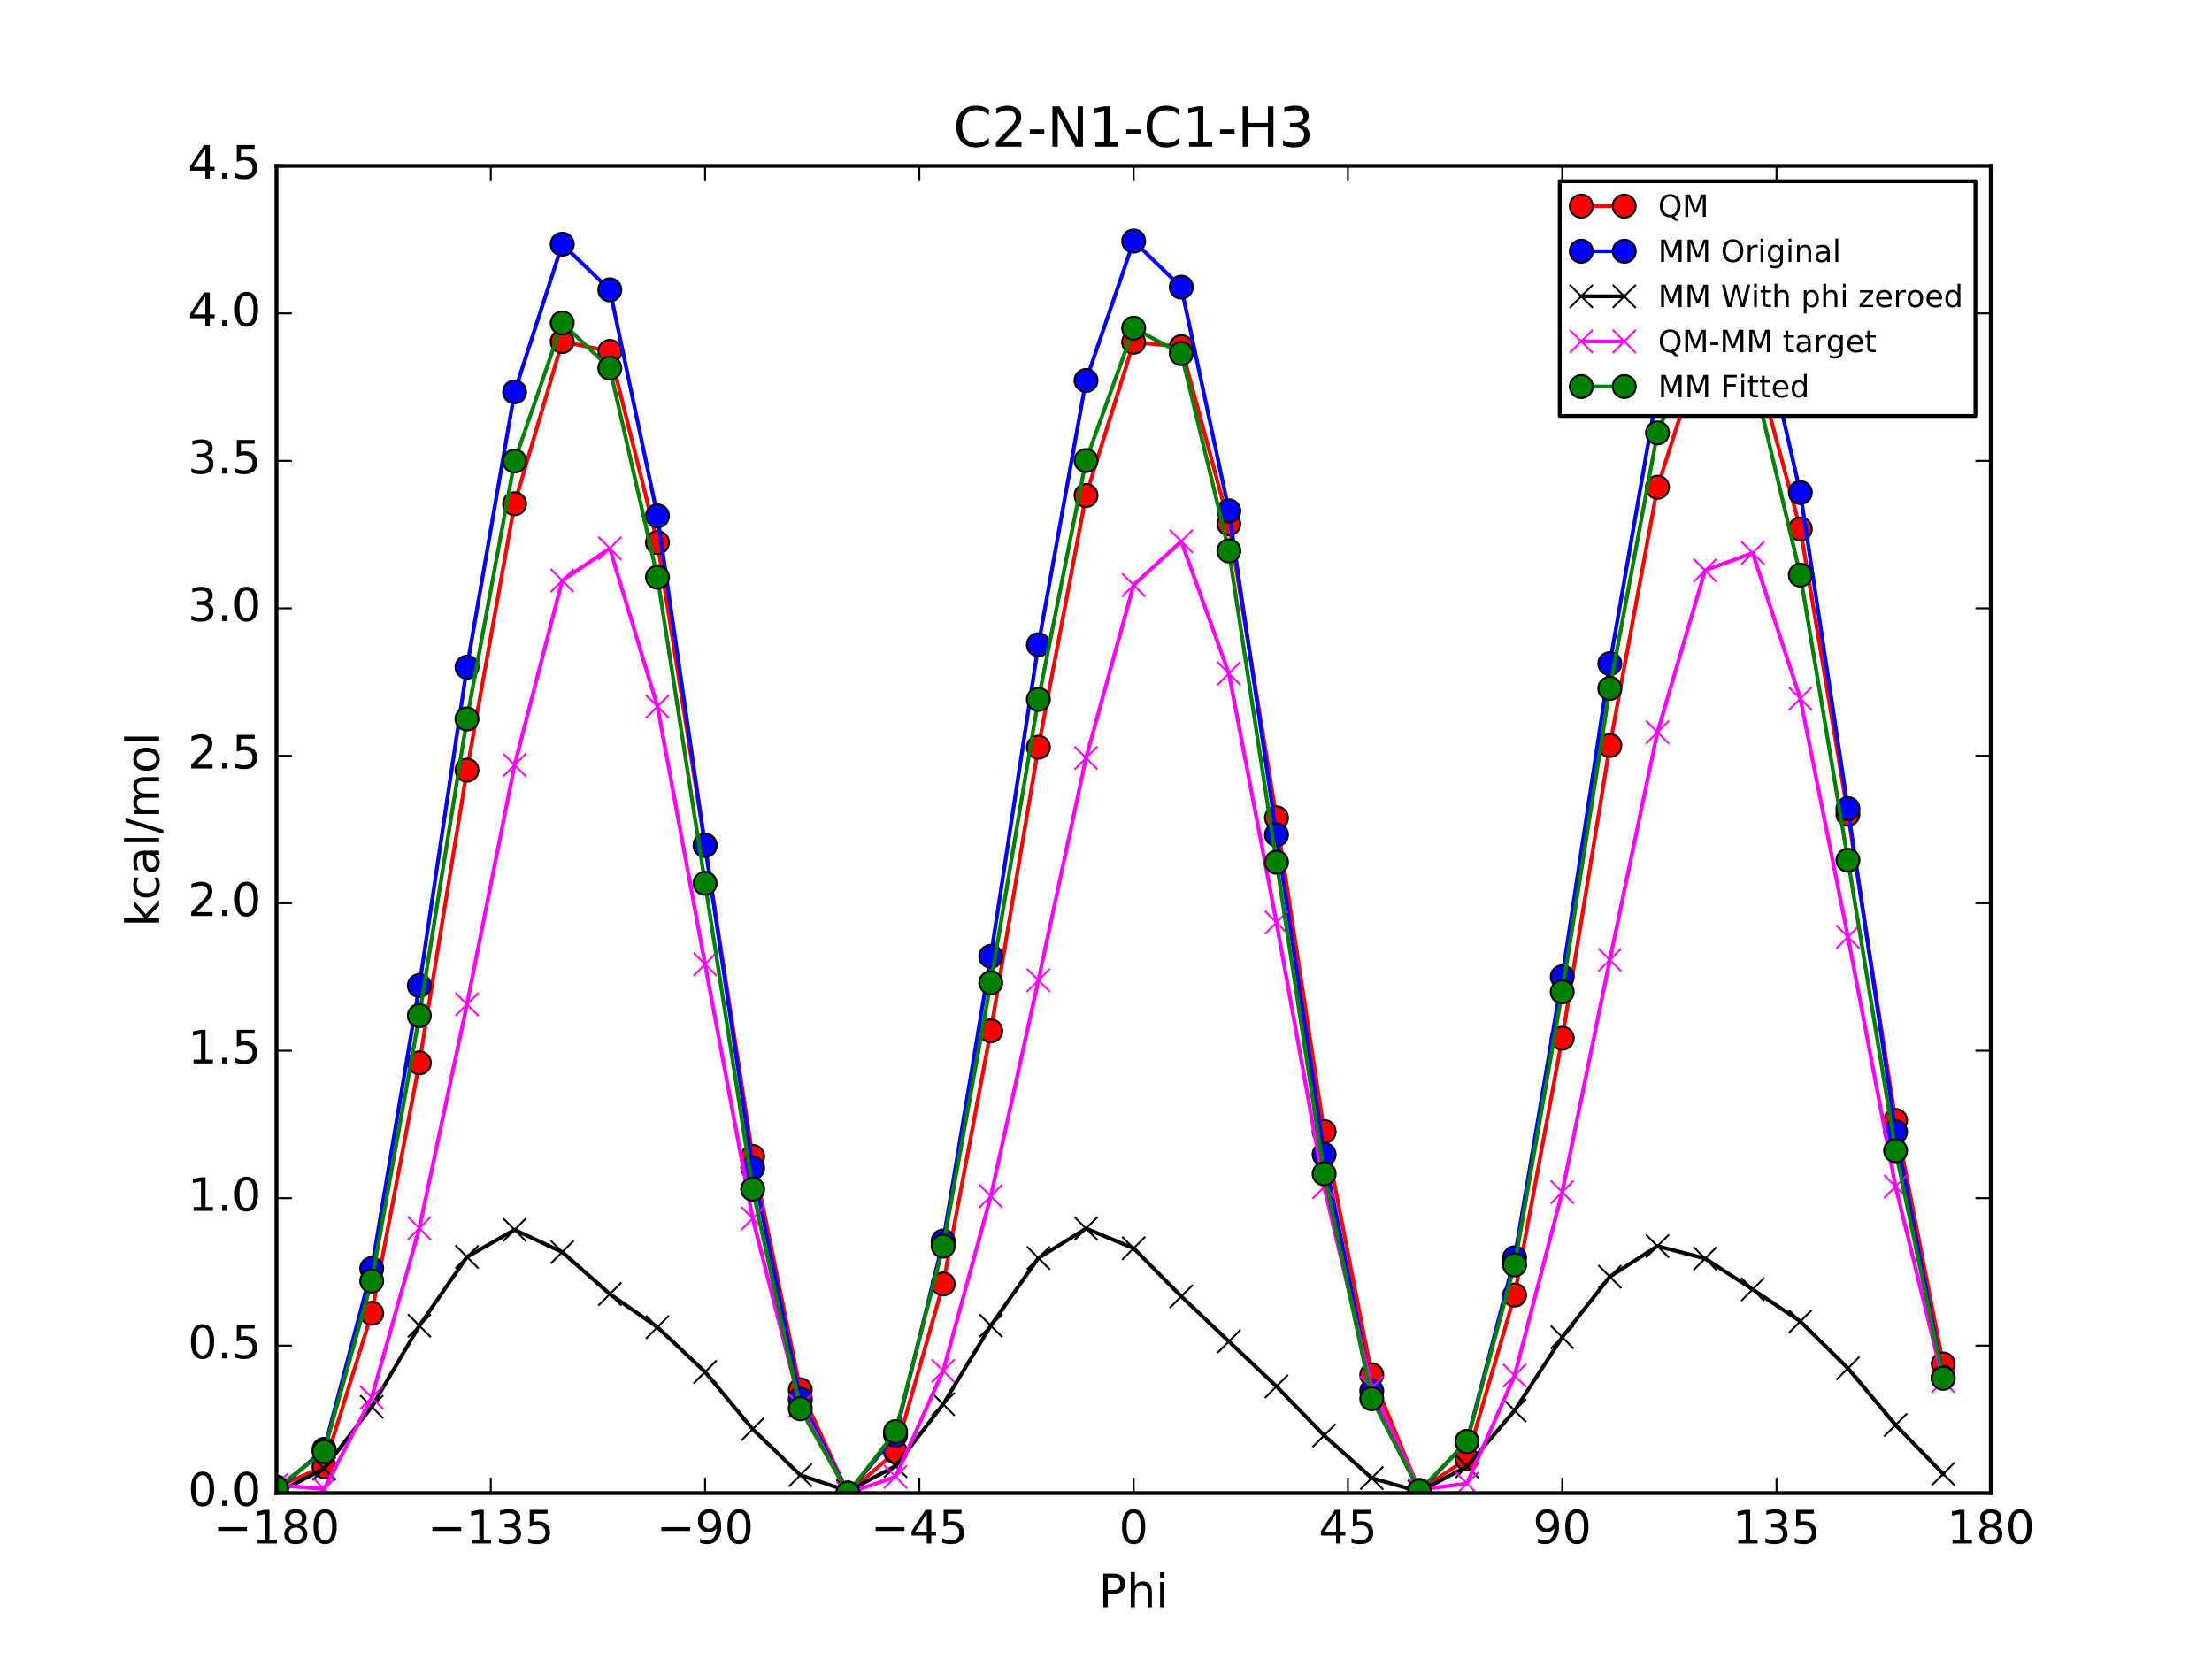 <?xml version="1.0" encoding="utf-8" standalone="no"?>
<!DOCTYPE svg PUBLIC "-//W3C//DTD SVG 1.1//EN"
  "http://www.w3.org/Graphics/SVG/1.1/DTD/svg11.dtd">
<!-- Created with matplotlib (http://matplotlib.org/) -->
<svg height="432pt" version="1.1" viewBox="0 0 576 432" width="576pt" xmlns="http://www.w3.org/2000/svg" xmlns:xlink="http://www.w3.org/1999/xlink">
 <defs>
  <style type="text/css">
*{stroke-linecap:butt;stroke-linejoin:round;stroke-miterlimit:100000;}
  </style>
 </defs>
 <g id="figure_1">
  <g id="patch_1">
   <path d="M 0 432 
L 576 432 
L 576 0 
L 0 0 
z
" style="fill:#ffffff;"/>
  </g>
  <g id="axes_1">
   <g id="patch_2">
    <path d="M 72 388.8 
L 518.4 388.8 
L 518.4 43.2 
L 72 43.2 
z
" style="fill:#ffffff;"/>
   </g>
   <g id="line2d_1">
    <path clip-path="url(#p39476ac855)" d="M 71.999 387.204 
L 84.4 381.912 
L 96.8 341.969 
L 109.2 276.767 
L 121.6 200.558 
L 134 131.176 
L 146.4 88.931 
L 158.8 91.503 
L 171.2 141.291 
L 183.6 220.073 
L 196 301.143 
L 208.4 361.902 
L 220.8 388.8 
L 233.2 378.063 
L 245.6 334.345 
L 258 268.42 
L 270.4 194.581 
L 282.8 129.025 
L 295.2 89.112 
L 307.6 90.271 
L 320 136.412 
L 332.4 212.965 
L 344.8 294.64 
L 357.2 358.001 
L 369.6 388.081 
L 382 379.896 
L 394.4 337.235 
L 406.8 270.345 
L 419.2 194.125 
L 431.6 126.881 
L 444 87.973 
L 456.4 91.487 
L 468.8 137.746 
L 481.2 212.015 
L 493.6 291.763 
L 506 355.173 
" style="fill:none;stroke:#ff0000;stroke-linecap:square;"/>
    <defs>
     <path d="M 0 3 
C 0.796 3 1.559 2.684 2.121 2.121 
C 2.684 1.559 3 0.796 3 0 
C 3 -0.796 2.684 -1.559 2.121 -2.121 
C 1.559 -2.684 0.796 -3 0 -3 
C -0.796 -3 -1.559 -2.684 -2.121 -2.121 
C -2.684 -1.559 -3 -0.796 -3 0 
C -3 0.796 -2.684 1.559 -2.121 2.121 
C -1.559 2.684 -0.796 3 0 3 
z
" id="mea2e2b3621" style="stroke:#000000;stroke-width:0.5;"/>
    </defs>
    <g clip-path="url(#p39476ac855)">
     <use style="fill:#ff0000;stroke:#000000;stroke-width:0.5;" x="71.999" xlink:href="#mea2e2b3621" y="387.204"/>
     <use style="fill:#ff0000;stroke:#000000;stroke-width:0.5;" x="84.4" xlink:href="#mea2e2b3621" y="381.912"/>
     <use style="fill:#ff0000;stroke:#000000;stroke-width:0.5;" x="96.8" xlink:href="#mea2e2b3621" y="341.969"/>
     <use style="fill:#ff0000;stroke:#000000;stroke-width:0.5;" x="109.2" xlink:href="#mea2e2b3621" y="276.767"/>
     <use style="fill:#ff0000;stroke:#000000;stroke-width:0.5;" x="121.6" xlink:href="#mea2e2b3621" y="200.558"/>
     <use style="fill:#ff0000;stroke:#000000;stroke-width:0.5;" x="134" xlink:href="#mea2e2b3621" y="131.176"/>
     <use style="fill:#ff0000;stroke:#000000;stroke-width:0.5;" x="146.4" xlink:href="#mea2e2b3621" y="88.931"/>
     <use style="fill:#ff0000;stroke:#000000;stroke-width:0.5;" x="158.8" xlink:href="#mea2e2b3621" y="91.503"/>
     <use style="fill:#ff0000;stroke:#000000;stroke-width:0.5;" x="171.2" xlink:href="#mea2e2b3621" y="141.291"/>
     <use style="fill:#ff0000;stroke:#000000;stroke-width:0.5;" x="183.6" xlink:href="#mea2e2b3621" y="220.073"/>
     <use style="fill:#ff0000;stroke:#000000;stroke-width:0.5;" x="196" xlink:href="#mea2e2b3621" y="301.143"/>
     <use style="fill:#ff0000;stroke:#000000;stroke-width:0.5;" x="208.4" xlink:href="#mea2e2b3621" y="361.902"/>
     <use style="fill:#ff0000;stroke:#000000;stroke-width:0.5;" x="220.8" xlink:href="#mea2e2b3621" y="388.8"/>
     <use style="fill:#ff0000;stroke:#000000;stroke-width:0.5;" x="233.2" xlink:href="#mea2e2b3621" y="378.063"/>
     <use style="fill:#ff0000;stroke:#000000;stroke-width:0.5;" x="245.6" xlink:href="#mea2e2b3621" y="334.345"/>
     <use style="fill:#ff0000;stroke:#000000;stroke-width:0.5;" x="258" xlink:href="#mea2e2b3621" y="268.42"/>
     <use style="fill:#ff0000;stroke:#000000;stroke-width:0.5;" x="270.4" xlink:href="#mea2e2b3621" y="194.581"/>
     <use style="fill:#ff0000;stroke:#000000;stroke-width:0.5;" x="282.8" xlink:href="#mea2e2b3621" y="129.025"/>
     <use style="fill:#ff0000;stroke:#000000;stroke-width:0.5;" x="295.2" xlink:href="#mea2e2b3621" y="89.112"/>
     <use style="fill:#ff0000;stroke:#000000;stroke-width:0.5;" x="307.6" xlink:href="#mea2e2b3621" y="90.271"/>
     <use style="fill:#ff0000;stroke:#000000;stroke-width:0.5;" x="320" xlink:href="#mea2e2b3621" y="136.412"/>
     <use style="fill:#ff0000;stroke:#000000;stroke-width:0.5;" x="332.4" xlink:href="#mea2e2b3621" y="212.965"/>
     <use style="fill:#ff0000;stroke:#000000;stroke-width:0.5;" x="344.8" xlink:href="#mea2e2b3621" y="294.64"/>
     <use style="fill:#ff0000;stroke:#000000;stroke-width:0.5;" x="357.2" xlink:href="#mea2e2b3621" y="358.001"/>
     <use style="fill:#ff0000;stroke:#000000;stroke-width:0.5;" x="369.6" xlink:href="#mea2e2b3621" y="388.081"/>
     <use style="fill:#ff0000;stroke:#000000;stroke-width:0.5;" x="382" xlink:href="#mea2e2b3621" y="379.896"/>
     <use style="fill:#ff0000;stroke:#000000;stroke-width:0.5;" x="394.4" xlink:href="#mea2e2b3621" y="337.235"/>
     <use style="fill:#ff0000;stroke:#000000;stroke-width:0.5;" x="406.8" xlink:href="#mea2e2b3621" y="270.345"/>
     <use style="fill:#ff0000;stroke:#000000;stroke-width:0.5;" x="419.2" xlink:href="#mea2e2b3621" y="194.125"/>
     <use style="fill:#ff0000;stroke:#000000;stroke-width:0.5;" x="431.6" xlink:href="#mea2e2b3621" y="126.881"/>
     <use style="fill:#ff0000;stroke:#000000;stroke-width:0.5;" x="444" xlink:href="#mea2e2b3621" y="87.973"/>
     <use style="fill:#ff0000;stroke:#000000;stroke-width:0.5;" x="456.4" xlink:href="#mea2e2b3621" y="91.487"/>
     <use style="fill:#ff0000;stroke:#000000;stroke-width:0.5;" x="468.8" xlink:href="#mea2e2b3621" y="137.746"/>
     <use style="fill:#ff0000;stroke:#000000;stroke-width:0.5;" x="481.2" xlink:href="#mea2e2b3621" y="212.015"/>
     <use style="fill:#ff0000;stroke:#000000;stroke-width:0.5;" x="493.6" xlink:href="#mea2e2b3621" y="291.763"/>
     <use style="fill:#ff0000;stroke:#000000;stroke-width:0.5;" x="506" xlink:href="#mea2e2b3621" y="355.173"/>
    </g>
   </g>
   <g id="line2d_2">
    <path clip-path="url(#p39476ac855)" d="M 71.999 388.167 
L 84.4 377.411 
L 96.8 330.345 
L 109.2 256.637 
L 121.6 173.734 
L 134 102.043 
L 146.4 63.597 
L 158.8 75.477 
L 171.2 134.337 
L 183.6 220.177 
L 196 304.132 
L 208.4 364.333 
L 220.8 388.8 
L 233.2 373.703 
L 245.6 323.159 
L 258 249.023 
L 270.4 167.885 
L 282.8 99.076 
L 295.2 62.774 
L 307.6 74.775 
L 320 133.018 
L 332.4 217.378 
L 344.8 300.621 
L 357.2 362.229 
L 369.6 388.461 
L 382 375.338 
L 394.4 327.521 
L 406.8 254.35 
L 419.2 172.82 
L 431.6 101.624 
L 444 64.067 
L 456.4 74.091 
L 468.8 128.263 
L 481.2 210.554 
L 493.6 294.722 
L 506 358.67 
" style="fill:none;stroke:#0000ff;stroke-linecap:square;"/>
    <defs>
     <path d="M 0 3 
C 0.796 3 1.559 2.684 2.121 2.121 
C 2.684 1.559 3 0.796 3 0 
C 3 -0.796 2.684 -1.559 2.121 -2.121 
C 1.559 -2.684 0.796 -3 0 -3 
C -0.796 -3 -1.559 -2.684 -2.121 -2.121 
C -2.684 -1.559 -3 -0.796 -3 0 
C -3 0.796 -2.684 1.559 -2.121 2.121 
C -1.559 2.684 -0.796 3 0 3 
z
" id="mca5cf05c6f" style="stroke:#000000;stroke-width:0.5;"/>
    </defs>
    <g clip-path="url(#p39476ac855)">
     <use style="fill:#0000ff;stroke:#000000;stroke-width:0.5;" x="71.999" xlink:href="#mca5cf05c6f" y="388.167"/>
     <use style="fill:#0000ff;stroke:#000000;stroke-width:0.5;" x="84.4" xlink:href="#mca5cf05c6f" y="377.411"/>
     <use style="fill:#0000ff;stroke:#000000;stroke-width:0.5;" x="96.8" xlink:href="#mca5cf05c6f" y="330.345"/>
     <use style="fill:#0000ff;stroke:#000000;stroke-width:0.5;" x="109.2" xlink:href="#mca5cf05c6f" y="256.637"/>
     <use style="fill:#0000ff;stroke:#000000;stroke-width:0.5;" x="121.6" xlink:href="#mca5cf05c6f" y="173.734"/>
     <use style="fill:#0000ff;stroke:#000000;stroke-width:0.5;" x="134" xlink:href="#mca5cf05c6f" y="102.043"/>
     <use style="fill:#0000ff;stroke:#000000;stroke-width:0.5;" x="146.4" xlink:href="#mca5cf05c6f" y="63.597"/>
     <use style="fill:#0000ff;stroke:#000000;stroke-width:0.5;" x="158.8" xlink:href="#mca5cf05c6f" y="75.477"/>
     <use style="fill:#0000ff;stroke:#000000;stroke-width:0.5;" x="171.2" xlink:href="#mca5cf05c6f" y="134.337"/>
     <use style="fill:#0000ff;stroke:#000000;stroke-width:0.5;" x="183.6" xlink:href="#mca5cf05c6f" y="220.177"/>
     <use style="fill:#0000ff;stroke:#000000;stroke-width:0.5;" x="196" xlink:href="#mca5cf05c6f" y="304.132"/>
     <use style="fill:#0000ff;stroke:#000000;stroke-width:0.5;" x="208.4" xlink:href="#mca5cf05c6f" y="364.333"/>
     <use style="fill:#0000ff;stroke:#000000;stroke-width:0.5;" x="220.8" xlink:href="#mca5cf05c6f" y="388.8"/>
     <use style="fill:#0000ff;stroke:#000000;stroke-width:0.5;" x="233.2" xlink:href="#mca5cf05c6f" y="373.703"/>
     <use style="fill:#0000ff;stroke:#000000;stroke-width:0.5;" x="245.6" xlink:href="#mca5cf05c6f" y="323.159"/>
     <use style="fill:#0000ff;stroke:#000000;stroke-width:0.5;" x="258" xlink:href="#mca5cf05c6f" y="249.023"/>
     <use style="fill:#0000ff;stroke:#000000;stroke-width:0.5;" x="270.4" xlink:href="#mca5cf05c6f" y="167.885"/>
     <use style="fill:#0000ff;stroke:#000000;stroke-width:0.5;" x="282.8" xlink:href="#mca5cf05c6f" y="99.076"/>
     <use style="fill:#0000ff;stroke:#000000;stroke-width:0.5;" x="295.2" xlink:href="#mca5cf05c6f" y="62.774"/>
     <use style="fill:#0000ff;stroke:#000000;stroke-width:0.5;" x="307.6" xlink:href="#mca5cf05c6f" y="74.775"/>
     <use style="fill:#0000ff;stroke:#000000;stroke-width:0.5;" x="320" xlink:href="#mca5cf05c6f" y="133.018"/>
     <use style="fill:#0000ff;stroke:#000000;stroke-width:0.5;" x="332.4" xlink:href="#mca5cf05c6f" y="217.378"/>
     <use style="fill:#0000ff;stroke:#000000;stroke-width:0.5;" x="344.8" xlink:href="#mca5cf05c6f" y="300.621"/>
     <use style="fill:#0000ff;stroke:#000000;stroke-width:0.5;" x="357.2" xlink:href="#mca5cf05c6f" y="362.229"/>
     <use style="fill:#0000ff;stroke:#000000;stroke-width:0.5;" x="369.6" xlink:href="#mca5cf05c6f" y="388.461"/>
     <use style="fill:#0000ff;stroke:#000000;stroke-width:0.5;" x="382" xlink:href="#mca5cf05c6f" y="375.338"/>
     <use style="fill:#0000ff;stroke:#000000;stroke-width:0.5;" x="394.4" xlink:href="#mca5cf05c6f" y="327.521"/>
     <use style="fill:#0000ff;stroke:#000000;stroke-width:0.5;" x="406.8" xlink:href="#mca5cf05c6f" y="254.35"/>
     <use style="fill:#0000ff;stroke:#000000;stroke-width:0.5;" x="419.2" xlink:href="#mca5cf05c6f" y="172.82"/>
     <use style="fill:#0000ff;stroke:#000000;stroke-width:0.5;" x="431.6" xlink:href="#mca5cf05c6f" y="101.624"/>
     <use style="fill:#0000ff;stroke:#000000;stroke-width:0.5;" x="444" xlink:href="#mca5cf05c6f" y="64.067"/>
     <use style="fill:#0000ff;stroke:#000000;stroke-width:0.5;" x="456.4" xlink:href="#mca5cf05c6f" y="74.091"/>
     <use style="fill:#0000ff;stroke:#000000;stroke-width:0.5;" x="468.8" xlink:href="#mca5cf05c6f" y="128.263"/>
     <use style="fill:#0000ff;stroke:#000000;stroke-width:0.5;" x="481.2" xlink:href="#mca5cf05c6f" y="210.554"/>
     <use style="fill:#0000ff;stroke:#000000;stroke-width:0.5;" x="493.6" xlink:href="#mca5cf05c6f" y="294.722"/>
     <use style="fill:#0000ff;stroke:#000000;stroke-width:0.5;" x="506" xlink:href="#mca5cf05c6f" y="358.67"/>
    </g>
   </g>
   <g id="line2d_3">
    <path clip-path="url(#p39476ac855)" d="M 71.999 388.8 
L 84.4 382.433 
L 96.8 366.329 
L 109.2 345.215 
L 121.6 327.307 
L 134 320.241 
L 146.4 326.036 
L 158.8 336.973 
L 171.2 345.588 
L 183.6 357.253 
L 196 372.132 
L 208.4 384.113 
L 220.8 388.266 
L 233.2 381.772 
L 245.6 365.657 
L 258 345.197 
L 270.4 327.593 
L 282.8 319.908 
L 295.2 325.051 
L 307.6 337.578 
L 320 349.306 
L 332.4 361.011 
L 344.8 373.797 
L 357.2 384.882 
L 369.6 388.426 
L 382 381.847 
L 394.4 367.307 
L 406.8 348.2 
L 419.2 332.45 
L 431.6 324.49 
L 444 327.72 
L 456.4 335.762 
L 468.8 344.094 
L 481.2 356.3 
L 493.6 371.057 
L 506 383.804 
" style="fill:none;stroke:#000000;stroke-linecap:square;"/>
    <defs>
     <path d="M -3 3 
L 3 -3 
M -3 -3 
L 3 3 
" id="m80f6bc9350" style="stroke:#000000;stroke-width:0.5;"/>
    </defs>
    <g clip-path="url(#p39476ac855)">
     <use style="stroke:#000000;stroke-width:0.5;" x="71.999" xlink:href="#m80f6bc9350" y="388.8"/>
     <use style="stroke:#000000;stroke-width:0.5;" x="84.4" xlink:href="#m80f6bc9350" y="382.433"/>
     <use style="stroke:#000000;stroke-width:0.5;" x="96.8" xlink:href="#m80f6bc9350" y="366.329"/>
     <use style="stroke:#000000;stroke-width:0.5;" x="109.2" xlink:href="#m80f6bc9350" y="345.215"/>
     <use style="stroke:#000000;stroke-width:0.5;" x="121.6" xlink:href="#m80f6bc9350" y="327.307"/>
     <use style="stroke:#000000;stroke-width:0.5;" x="134" xlink:href="#m80f6bc9350" y="320.241"/>
     <use style="stroke:#000000;stroke-width:0.5;" x="146.4" xlink:href="#m80f6bc9350" y="326.036"/>
     <use style="stroke:#000000;stroke-width:0.5;" x="158.8" xlink:href="#m80f6bc9350" y="336.973"/>
     <use style="stroke:#000000;stroke-width:0.5;" x="171.2" xlink:href="#m80f6bc9350" y="345.588"/>
     <use style="stroke:#000000;stroke-width:0.5;" x="183.6" xlink:href="#m80f6bc9350" y="357.253"/>
     <use style="stroke:#000000;stroke-width:0.5;" x="196" xlink:href="#m80f6bc9350" y="372.132"/>
     <use style="stroke:#000000;stroke-width:0.5;" x="208.4" xlink:href="#m80f6bc9350" y="384.113"/>
     <use style="stroke:#000000;stroke-width:0.5;" x="220.8" xlink:href="#m80f6bc9350" y="388.266"/>
     <use style="stroke:#000000;stroke-width:0.5;" x="233.2" xlink:href="#m80f6bc9350" y="381.772"/>
     <use style="stroke:#000000;stroke-width:0.5;" x="245.6" xlink:href="#m80f6bc9350" y="365.657"/>
     <use style="stroke:#000000;stroke-width:0.5;" x="258" xlink:href="#m80f6bc9350" y="345.197"/>
     <use style="stroke:#000000;stroke-width:0.5;" x="270.4" xlink:href="#m80f6bc9350" y="327.593"/>
     <use style="stroke:#000000;stroke-width:0.5;" x="282.8" xlink:href="#m80f6bc9350" y="319.908"/>
     <use style="stroke:#000000;stroke-width:0.5;" x="295.2" xlink:href="#m80f6bc9350" y="325.051"/>
     <use style="stroke:#000000;stroke-width:0.5;" x="307.6" xlink:href="#m80f6bc9350" y="337.578"/>
     <use style="stroke:#000000;stroke-width:0.5;" x="320" xlink:href="#m80f6bc9350" y="349.306"/>
     <use style="stroke:#000000;stroke-width:0.5;" x="332.4" xlink:href="#m80f6bc9350" y="361.011"/>
     <use style="stroke:#000000;stroke-width:0.5;" x="344.8" xlink:href="#m80f6bc9350" y="373.797"/>
     <use style="stroke:#000000;stroke-width:0.5;" x="357.2" xlink:href="#m80f6bc9350" y="384.882"/>
     <use style="stroke:#000000;stroke-width:0.5;" x="369.6" xlink:href="#m80f6bc9350" y="388.426"/>
     <use style="stroke:#000000;stroke-width:0.5;" x="382" xlink:href="#m80f6bc9350" y="381.847"/>
     <use style="stroke:#000000;stroke-width:0.5;" x="394.4" xlink:href="#m80f6bc9350" y="367.307"/>
     <use style="stroke:#000000;stroke-width:0.5;" x="406.8" xlink:href="#m80f6bc9350" y="348.2"/>
     <use style="stroke:#000000;stroke-width:0.5;" x="419.2" xlink:href="#m80f6bc9350" y="332.45"/>
     <use style="stroke:#000000;stroke-width:0.5;" x="431.6" xlink:href="#m80f6bc9350" y="324.49"/>
     <use style="stroke:#000000;stroke-width:0.5;" x="444" xlink:href="#m80f6bc9350" y="327.72"/>
     <use style="stroke:#000000;stroke-width:0.5;" x="456.4" xlink:href="#m80f6bc9350" y="335.762"/>
     <use style="stroke:#000000;stroke-width:0.5;" x="468.8" xlink:href="#m80f6bc9350" y="344.094"/>
     <use style="stroke:#000000;stroke-width:0.5;" x="481.2" xlink:href="#m80f6bc9350" y="356.3"/>
     <use style="stroke:#000000;stroke-width:0.5;" x="493.6" xlink:href="#m80f6bc9350" y="371.057"/>
     <use style="stroke:#000000;stroke-width:0.5;" x="506" xlink:href="#m80f6bc9350" y="383.804"/>
    </g>
   </g>
   <g id="line2d_4">
    <path clip-path="url(#p39476ac855)" d="M 71.999 386.67 
L 84.4 387.745 
L 96.8 363.906 
L 109.2 319.818 
L 121.6 261.517 
L 134 199.201 
L 146.4 151.161 
L 158.8 142.796 
L 171.2 183.969 
L 183.6 251.086 
L 196 317.277 
L 208.4 366.055 
L 220.8 388.8 
L 233.2 384.558 
L 245.6 356.954 
L 258 311.488 
L 270.4 255.254 
L 282.8 197.383 
L 295.2 152.327 
L 307.6 140.959 
L 320 175.372 
L 332.4 240.22 
L 344.8 309.108 
L 357.2 361.385 
L 369.6 387.921 
L 382 386.314 
L 394.4 358.193 
L 406.8 310.412 
L 419.2 249.941 
L 431.6 190.657 
L 444 148.519 
L 456.4 143.992 
L 468.8 181.917 
L 481.2 243.981 
L 493.6 308.972 
L 506 359.636 
" style="fill:none;stroke:#ff00ff;stroke-linecap:square;"/>
    <defs>
     <path d="M -3 3 
L 3 -3 
M -3 -3 
L 3 3 
" id="m1796e712ad" style="stroke:#ff00ff;stroke-width:0.5;"/>
    </defs>
    <g clip-path="url(#p39476ac855)">
     <use style="fill:#ff00ff;stroke:#ff00ff;stroke-width:0.5;" x="71.999" xlink:href="#m1796e712ad" y="386.67"/>
     <use style="fill:#ff00ff;stroke:#ff00ff;stroke-width:0.5;" x="84.4" xlink:href="#m1796e712ad" y="387.745"/>
     <use style="fill:#ff00ff;stroke:#ff00ff;stroke-width:0.5;" x="96.8" xlink:href="#m1796e712ad" y="363.906"/>
     <use style="fill:#ff00ff;stroke:#ff00ff;stroke-width:0.5;" x="109.2" xlink:href="#m1796e712ad" y="319.818"/>
     <use style="fill:#ff00ff;stroke:#ff00ff;stroke-width:0.5;" x="121.6" xlink:href="#m1796e712ad" y="261.517"/>
     <use style="fill:#ff00ff;stroke:#ff00ff;stroke-width:0.5;" x="134" xlink:href="#m1796e712ad" y="199.201"/>
     <use style="fill:#ff00ff;stroke:#ff00ff;stroke-width:0.5;" x="146.4" xlink:href="#m1796e712ad" y="151.161"/>
     <use style="fill:#ff00ff;stroke:#ff00ff;stroke-width:0.5;" x="158.8" xlink:href="#m1796e712ad" y="142.796"/>
     <use style="fill:#ff00ff;stroke:#ff00ff;stroke-width:0.5;" x="171.2" xlink:href="#m1796e712ad" y="183.969"/>
     <use style="fill:#ff00ff;stroke:#ff00ff;stroke-width:0.5;" x="183.6" xlink:href="#m1796e712ad" y="251.086"/>
     <use style="fill:#ff00ff;stroke:#ff00ff;stroke-width:0.5;" x="196" xlink:href="#m1796e712ad" y="317.277"/>
     <use style="fill:#ff00ff;stroke:#ff00ff;stroke-width:0.5;" x="208.4" xlink:href="#m1796e712ad" y="366.055"/>
     <use style="fill:#ff00ff;stroke:#ff00ff;stroke-width:0.5;" x="220.8" xlink:href="#m1796e712ad" y="388.8"/>
     <use style="fill:#ff00ff;stroke:#ff00ff;stroke-width:0.5;" x="233.2" xlink:href="#m1796e712ad" y="384.558"/>
     <use style="fill:#ff00ff;stroke:#ff00ff;stroke-width:0.5;" x="245.6" xlink:href="#m1796e712ad" y="356.954"/>
     <use style="fill:#ff00ff;stroke:#ff00ff;stroke-width:0.5;" x="258" xlink:href="#m1796e712ad" y="311.488"/>
     <use style="fill:#ff00ff;stroke:#ff00ff;stroke-width:0.5;" x="270.4" xlink:href="#m1796e712ad" y="255.254"/>
     <use style="fill:#ff00ff;stroke:#ff00ff;stroke-width:0.5;" x="282.8" xlink:href="#m1796e712ad" y="197.383"/>
     <use style="fill:#ff00ff;stroke:#ff00ff;stroke-width:0.5;" x="295.2" xlink:href="#m1796e712ad" y="152.327"/>
     <use style="fill:#ff00ff;stroke:#ff00ff;stroke-width:0.5;" x="307.6" xlink:href="#m1796e712ad" y="140.959"/>
     <use style="fill:#ff00ff;stroke:#ff00ff;stroke-width:0.5;" x="320" xlink:href="#m1796e712ad" y="175.372"/>
     <use style="fill:#ff00ff;stroke:#ff00ff;stroke-width:0.5;" x="332.4" xlink:href="#m1796e712ad" y="240.22"/>
     <use style="fill:#ff00ff;stroke:#ff00ff;stroke-width:0.5;" x="344.8" xlink:href="#m1796e712ad" y="309.108"/>
     <use style="fill:#ff00ff;stroke:#ff00ff;stroke-width:0.5;" x="357.2" xlink:href="#m1796e712ad" y="361.385"/>
     <use style="fill:#ff00ff;stroke:#ff00ff;stroke-width:0.5;" x="369.6" xlink:href="#m1796e712ad" y="387.921"/>
     <use style="fill:#ff00ff;stroke:#ff00ff;stroke-width:0.5;" x="382" xlink:href="#m1796e712ad" y="386.314"/>
     <use style="fill:#ff00ff;stroke:#ff00ff;stroke-width:0.5;" x="394.4" xlink:href="#m1796e712ad" y="358.193"/>
     <use style="fill:#ff00ff;stroke:#ff00ff;stroke-width:0.5;" x="406.8" xlink:href="#m1796e712ad" y="310.412"/>
     <use style="fill:#ff00ff;stroke:#ff00ff;stroke-width:0.5;" x="419.2" xlink:href="#m1796e712ad" y="249.941"/>
     <use style="fill:#ff00ff;stroke:#ff00ff;stroke-width:0.5;" x="431.6" xlink:href="#m1796e712ad" y="190.657"/>
     <use style="fill:#ff00ff;stroke:#ff00ff;stroke-width:0.5;" x="444" xlink:href="#m1796e712ad" y="148.519"/>
     <use style="fill:#ff00ff;stroke:#ff00ff;stroke-width:0.5;" x="456.4" xlink:href="#m1796e712ad" y="143.992"/>
     <use style="fill:#ff00ff;stroke:#ff00ff;stroke-width:0.5;" x="468.8" xlink:href="#m1796e712ad" y="181.917"/>
     <use style="fill:#ff00ff;stroke:#ff00ff;stroke-width:0.5;" x="481.2" xlink:href="#m1796e712ad" y="243.981"/>
     <use style="fill:#ff00ff;stroke:#ff00ff;stroke-width:0.5;" x="493.6" xlink:href="#m1796e712ad" y="308.972"/>
     <use style="fill:#ff00ff;stroke:#ff00ff;stroke-width:0.5;" x="506" xlink:href="#m1796e712ad" y="359.636"/>
    </g>
   </g>
   <g id="line2d_5">
    <path clip-path="url(#p39476ac855)" d="M 71.999 387.514 
L 84.4 378.002 
L 96.8 333.575 
L 109.2 264.468 
L 121.6 187.211 
L 134 120.061 
L 146.4 84.098 
L 158.8 95.853 
L 171.2 150.305 
L 183.6 230.023 
L 196 309.664 
L 208.4 366.829 
L 220.8 388.8 
L 233.2 372.797 
L 245.6 324.493 
L 258 255.886 
L 270.4 182.127 
L 282.8 119.918 
L 295.2 85.451 
L 307.6 92.077 
L 320 143.453 
L 332.4 224.529 
L 344.8 305.647 
L 357.2 364.229 
L 369.6 388.251 
L 382 375.363 
L 394.4 329.377 
L 406.8 258.281 
L 419.2 179.268 
L 431.6 112.721 
L 444 82.158 
L 456.4 97.363 
L 468.8 149.746 
L 481.2 224.003 
L 493.6 299.659 
L 506 358.906 
" style="fill:none;stroke:#008000;stroke-linecap:square;"/>
    <defs>
     <path d="M 0 3 
C 0.796 3 1.559 2.684 2.121 2.121 
C 2.684 1.559 3 0.796 3 0 
C 3 -0.796 2.684 -1.559 2.121 -2.121 
C 1.559 -2.684 0.796 -3 0 -3 
C -0.796 -3 -1.559 -2.684 -2.121 -2.121 
C -2.684 -1.559 -3 -0.796 -3 0 
C -3 0.796 -2.684 1.559 -2.121 2.121 
C -1.559 2.684 -0.796 3 0 3 
z
" id="m030fdadc1c" style="stroke:#000000;stroke-width:0.5;"/>
    </defs>
    <g clip-path="url(#p39476ac855)">
     <use style="fill:#008000;stroke:#000000;stroke-width:0.5;" x="71.999" xlink:href="#m030fdadc1c" y="387.514"/>
     <use style="fill:#008000;stroke:#000000;stroke-width:0.5;" x="84.4" xlink:href="#m030fdadc1c" y="378.002"/>
     <use style="fill:#008000;stroke:#000000;stroke-width:0.5;" x="96.8" xlink:href="#m030fdadc1c" y="333.575"/>
     <use style="fill:#008000;stroke:#000000;stroke-width:0.5;" x="109.2" xlink:href="#m030fdadc1c" y="264.468"/>
     <use style="fill:#008000;stroke:#000000;stroke-width:0.5;" x="121.6" xlink:href="#m030fdadc1c" y="187.211"/>
     <use style="fill:#008000;stroke:#000000;stroke-width:0.5;" x="134" xlink:href="#m030fdadc1c" y="120.061"/>
     <use style="fill:#008000;stroke:#000000;stroke-width:0.5;" x="146.4" xlink:href="#m030fdadc1c" y="84.098"/>
     <use style="fill:#008000;stroke:#000000;stroke-width:0.5;" x="158.8" xlink:href="#m030fdadc1c" y="95.853"/>
     <use style="fill:#008000;stroke:#000000;stroke-width:0.5;" x="171.2" xlink:href="#m030fdadc1c" y="150.305"/>
     <use style="fill:#008000;stroke:#000000;stroke-width:0.5;" x="183.6" xlink:href="#m030fdadc1c" y="230.023"/>
     <use style="fill:#008000;stroke:#000000;stroke-width:0.5;" x="196" xlink:href="#m030fdadc1c" y="309.664"/>
     <use style="fill:#008000;stroke:#000000;stroke-width:0.5;" x="208.4" xlink:href="#m030fdadc1c" y="366.829"/>
     <use style="fill:#008000;stroke:#000000;stroke-width:0.5;" x="220.8" xlink:href="#m030fdadc1c" y="388.8"/>
     <use style="fill:#008000;stroke:#000000;stroke-width:0.5;" x="233.2" xlink:href="#m030fdadc1c" y="372.797"/>
     <use style="fill:#008000;stroke:#000000;stroke-width:0.5;" x="245.6" xlink:href="#m030fdadc1c" y="324.493"/>
     <use style="fill:#008000;stroke:#000000;stroke-width:0.5;" x="258" xlink:href="#m030fdadc1c" y="255.886"/>
     <use style="fill:#008000;stroke:#000000;stroke-width:0.5;" x="270.4" xlink:href="#m030fdadc1c" y="182.127"/>
     <use style="fill:#008000;stroke:#000000;stroke-width:0.5;" x="282.8" xlink:href="#m030fdadc1c" y="119.918"/>
     <use style="fill:#008000;stroke:#000000;stroke-width:0.5;" x="295.2" xlink:href="#m030fdadc1c" y="85.451"/>
     <use style="fill:#008000;stroke:#000000;stroke-width:0.5;" x="307.6" xlink:href="#m030fdadc1c" y="92.077"/>
     <use style="fill:#008000;stroke:#000000;stroke-width:0.5;" x="320" xlink:href="#m030fdadc1c" y="143.453"/>
     <use style="fill:#008000;stroke:#000000;stroke-width:0.5;" x="332.4" xlink:href="#m030fdadc1c" y="224.529"/>
     <use style="fill:#008000;stroke:#000000;stroke-width:0.5;" x="344.8" xlink:href="#m030fdadc1c" y="305.647"/>
     <use style="fill:#008000;stroke:#000000;stroke-width:0.5;" x="357.2" xlink:href="#m030fdadc1c" y="364.229"/>
     <use style="fill:#008000;stroke:#000000;stroke-width:0.5;" x="369.6" xlink:href="#m030fdadc1c" y="388.251"/>
     <use style="fill:#008000;stroke:#000000;stroke-width:0.5;" x="382" xlink:href="#m030fdadc1c" y="375.363"/>
     <use style="fill:#008000;stroke:#000000;stroke-width:0.5;" x="394.4" xlink:href="#m030fdadc1c" y="329.377"/>
     <use style="fill:#008000;stroke:#000000;stroke-width:0.5;" x="406.8" xlink:href="#m030fdadc1c" y="258.281"/>
     <use style="fill:#008000;stroke:#000000;stroke-width:0.5;" x="419.2" xlink:href="#m030fdadc1c" y="179.268"/>
     <use style="fill:#008000;stroke:#000000;stroke-width:0.5;" x="431.6" xlink:href="#m030fdadc1c" y="112.721"/>
     <use style="fill:#008000;stroke:#000000;stroke-width:0.5;" x="444" xlink:href="#m030fdadc1c" y="82.158"/>
     <use style="fill:#008000;stroke:#000000;stroke-width:0.5;" x="456.4" xlink:href="#m030fdadc1c" y="97.363"/>
     <use style="fill:#008000;stroke:#000000;stroke-width:0.5;" x="468.8" xlink:href="#m030fdadc1c" y="149.746"/>
     <use style="fill:#008000;stroke:#000000;stroke-width:0.5;" x="481.2" xlink:href="#m030fdadc1c" y="224.003"/>
     <use style="fill:#008000;stroke:#000000;stroke-width:0.5;" x="493.6" xlink:href="#m030fdadc1c" y="299.659"/>
     <use style="fill:#008000;stroke:#000000;stroke-width:0.5;" x="506" xlink:href="#m030fdadc1c" y="358.906"/>
    </g>
   </g>
   <g id="patch_3">
    <path d="M 518.4 388.8 
L 518.4 43.2 
" style="fill:none;stroke:#000000;stroke-linecap:square;stroke-linejoin:miter;"/>
   </g>
   <g id="patch_4">
    <path d="M 72 388.8 
L 72 43.2 
" style="fill:none;stroke:#000000;stroke-linecap:square;stroke-linejoin:miter;"/>
   </g>
   <g id="patch_5">
    <path d="M 72 43.2 
L 518.4 43.2 
" style="fill:none;stroke:#000000;stroke-linecap:square;stroke-linejoin:miter;"/>
   </g>
   <g id="patch_6">
    <path d="M 72 388.8 
L 518.4 388.8 
" style="fill:none;stroke:#000000;stroke-linecap:square;stroke-linejoin:miter;"/>
   </g>
   <g id="matplotlib.axis_1">
    <g id="xtick_1">
     <g id="line2d_6">
      <defs>
       <path d="M 0 0 
L 0 -4 
" id="m25570815db" style="stroke:#000000;stroke-width:0.5;"/>
      </defs>
      <g>
       <use style="stroke:#000000;stroke-width:0.5;" x="72.0" xlink:href="#m25570815db" y="388.8"/>
      </g>
     </g>
     <g id="line2d_7">
      <defs>
       <path d="M 0 0 
L 0 4 
" id="m232de1ea01" style="stroke:#000000;stroke-width:0.5;"/>
      </defs>
      <g>
       <use style="stroke:#000000;stroke-width:0.5;" x="72.0" xlink:href="#m232de1ea01" y="43.2"/>
      </g>
     </g>
     <g id="text_1">
      <!-- −180 -->
      <defs>
       <path d="M 31.781 66.406 
Q 24.172 66.406 20.328 58.906 
Q 16.5 51.422 16.5 36.375 
Q 16.5 21.391 20.328 13.891 
Q 24.172 6.391 31.781 6.391 
Q 39.453 6.391 43.281 13.891 
Q 47.125 21.391 47.125 36.375 
Q 47.125 51.422 43.281 58.906 
Q 39.453 66.406 31.781 66.406 
M 31.781 74.219 
Q 44.047 74.219 50.516 64.516 
Q 56.984 54.828 56.984 36.375 
Q 56.984 17.969 50.516 8.266 
Q 44.047 -1.422 31.781 -1.422 
Q 19.531 -1.422 13.062 8.266 
Q 6.594 17.969 6.594 36.375 
Q 6.594 54.828 13.062 64.516 
Q 19.531 74.219 31.781 74.219 
" id="BitstreamVeraSans-Roman-30"/>
       <path d="M 10.594 35.5 
L 73.188 35.5 
L 73.188 27.203 
L 10.594 27.203 
z
" id="BitstreamVeraSans-Roman-2212"/>
       <path d="M 31.781 34.625 
Q 24.75 34.625 20.719 30.859 
Q 16.703 27.094 16.703 20.516 
Q 16.703 13.922 20.719 10.156 
Q 24.75 6.391 31.781 6.391 
Q 38.812 6.391 42.859 10.172 
Q 46.922 13.969 46.922 20.516 
Q 46.922 27.094 42.891 30.859 
Q 38.875 34.625 31.781 34.625 
M 21.922 38.812 
Q 15.578 40.375 12.031 44.719 
Q 8.5 49.078 8.5 55.328 
Q 8.5 64.062 14.719 69.141 
Q 20.953 74.219 31.781 74.219 
Q 42.672 74.219 48.875 69.141 
Q 55.078 64.062 55.078 55.328 
Q 55.078 49.078 51.531 44.719 
Q 48 40.375 41.703 38.812 
Q 48.828 37.156 52.797 32.312 
Q 56.781 27.484 56.781 20.516 
Q 56.781 9.906 50.312 4.234 
Q 43.844 -1.422 31.781 -1.422 
Q 19.734 -1.422 13.25 4.234 
Q 6.781 9.906 6.781 20.516 
Q 6.781 27.484 10.781 32.312 
Q 14.797 37.156 21.922 38.812 
M 18.312 54.391 
Q 18.312 48.734 21.844 45.562 
Q 25.391 42.391 31.781 42.391 
Q 38.141 42.391 41.719 45.562 
Q 45.312 48.734 45.312 54.391 
Q 45.312 60.062 41.719 63.234 
Q 38.141 66.406 31.781 66.406 
Q 25.391 66.406 21.844 63.234 
Q 18.312 60.062 18.312 54.391 
" id="BitstreamVeraSans-Roman-38"/>
       <path d="M 12.406 8.297 
L 28.516 8.297 
L 28.516 63.922 
L 10.984 60.406 
L 10.984 69.391 
L 28.422 72.906 
L 38.281 72.906 
L 38.281 8.297 
L 54.391 8.297 
L 54.391 0 
L 12.406 0 
z
" id="BitstreamVeraSans-Roman-31"/>
      </defs>
      <g transform="translate(55.52 401.918)scale(0.12 -0.12)">
       <use xlink:href="#BitstreamVeraSans-Roman-2212"/>
       <use x="83.789" xlink:href="#BitstreamVeraSans-Roman-31"/>
       <use x="147.412" xlink:href="#BitstreamVeraSans-Roman-38"/>
       <use x="211.035" xlink:href="#BitstreamVeraSans-Roman-30"/>
      </g>
     </g>
    </g>
    <g id="xtick_2">
     <g id="line2d_8">
      <g>
       <use style="stroke:#000000;stroke-width:0.5;" x="127.8" xlink:href="#m25570815db" y="388.8"/>
      </g>
     </g>
     <g id="line2d_9">
      <g>
       <use style="stroke:#000000;stroke-width:0.5;" x="127.8" xlink:href="#m232de1ea01" y="43.2"/>
      </g>
     </g>
     <g id="text_2">
      <!-- −135 -->
      <defs>
       <path d="M 40.578 39.312 
Q 47.656 37.797 51.625 33 
Q 55.609 28.219 55.609 21.188 
Q 55.609 10.406 48.188 4.484 
Q 40.766 -1.422 27.094 -1.422 
Q 22.516 -1.422 17.656 -0.516 
Q 12.797 0.391 7.625 2.203 
L 7.625 11.719 
Q 11.719 9.328 16.594 8.109 
Q 21.484 6.891 26.812 6.891 
Q 36.078 6.891 40.938 10.547 
Q 45.797 14.203 45.797 21.188 
Q 45.797 27.641 41.281 31.266 
Q 36.766 34.906 28.719 34.906 
L 20.219 34.906 
L 20.219 43.016 
L 29.109 43.016 
Q 36.375 43.016 40.234 45.922 
Q 44.094 48.828 44.094 54.297 
Q 44.094 59.906 40.109 62.906 
Q 36.141 65.922 28.719 65.922 
Q 24.656 65.922 20.016 65.031 
Q 15.375 64.156 9.812 62.312 
L 9.812 71.094 
Q 15.438 72.656 20.344 73.438 
Q 25.25 74.219 29.594 74.219 
Q 40.828 74.219 47.359 69.109 
Q 53.906 64.016 53.906 55.328 
Q 53.906 49.266 50.438 45.094 
Q 46.969 40.922 40.578 39.312 
" id="BitstreamVeraSans-Roman-33"/>
       <path d="M 10.797 72.906 
L 49.516 72.906 
L 49.516 64.594 
L 19.828 64.594 
L 19.828 46.734 
Q 21.969 47.469 24.109 47.828 
Q 26.266 48.188 28.422 48.188 
Q 40.625 48.188 47.75 41.5 
Q 54.891 34.812 54.891 23.391 
Q 54.891 11.625 47.562 5.094 
Q 40.234 -1.422 26.906 -1.422 
Q 22.312 -1.422 17.547 -0.641 
Q 12.797 0.141 7.719 1.703 
L 7.719 11.625 
Q 12.109 9.234 16.797 8.062 
Q 21.484 6.891 26.703 6.891 
Q 35.156 6.891 40.078 11.328 
Q 45.016 15.766 45.016 23.391 
Q 45.016 31 40.078 35.438 
Q 35.156 39.891 26.703 39.891 
Q 22.75 39.891 18.812 39.016 
Q 14.891 38.141 10.797 36.281 
z
" id="BitstreamVeraSans-Roman-35"/>
      </defs>
      <g transform="translate(111.32 401.918)scale(0.12 -0.12)">
       <use xlink:href="#BitstreamVeraSans-Roman-2212"/>
       <use x="83.789" xlink:href="#BitstreamVeraSans-Roman-31"/>
       <use x="147.412" xlink:href="#BitstreamVeraSans-Roman-33"/>
       <use x="211.035" xlink:href="#BitstreamVeraSans-Roman-35"/>
      </g>
     </g>
    </g>
    <g id="xtick_3">
     <g id="line2d_10">
      <g>
       <use style="stroke:#000000;stroke-width:0.5;" x="183.6" xlink:href="#m25570815db" y="388.8"/>
      </g>
     </g>
     <g id="line2d_11">
      <g>
       <use style="stroke:#000000;stroke-width:0.5;" x="183.6" xlink:href="#m232de1ea01" y="43.2"/>
      </g>
     </g>
     <g id="text_3">
      <!-- −90 -->
      <defs>
       <path d="M 10.984 1.516 
L 10.984 10.5 
Q 14.703 8.734 18.5 7.812 
Q 22.312 6.891 25.984 6.891 
Q 35.75 6.891 40.891 13.453 
Q 46.047 20.016 46.781 33.406 
Q 43.953 29.203 39.594 26.953 
Q 35.25 24.703 29.984 24.703 
Q 19.047 24.703 12.672 31.312 
Q 6.297 37.938 6.297 49.422 
Q 6.297 60.641 12.938 67.422 
Q 19.578 74.219 30.609 74.219 
Q 43.266 74.219 49.922 64.516 
Q 56.594 54.828 56.594 36.375 
Q 56.594 19.141 48.406 8.859 
Q 40.234 -1.422 26.422 -1.422 
Q 22.703 -1.422 18.891 -0.688 
Q 15.094 0.047 10.984 1.516 
M 30.609 32.422 
Q 37.25 32.422 41.125 36.953 
Q 45.016 41.5 45.016 49.422 
Q 45.016 57.281 41.125 61.844 
Q 37.25 66.406 30.609 66.406 
Q 23.969 66.406 20.094 61.844 
Q 16.219 57.281 16.219 49.422 
Q 16.219 41.5 20.094 36.953 
Q 23.969 32.422 30.609 32.422 
" id="BitstreamVeraSans-Roman-39"/>
      </defs>
      <g transform="translate(170.937 401.918)scale(0.12 -0.12)">
       <use xlink:href="#BitstreamVeraSans-Roman-2212"/>
       <use x="83.789" xlink:href="#BitstreamVeraSans-Roman-39"/>
       <use x="147.412" xlink:href="#BitstreamVeraSans-Roman-30"/>
      </g>
     </g>
    </g>
    <g id="xtick_4">
     <g id="line2d_12">
      <g>
       <use style="stroke:#000000;stroke-width:0.5;" x="239.4" xlink:href="#m25570815db" y="388.8"/>
      </g>
     </g>
     <g id="line2d_13">
      <g>
       <use style="stroke:#000000;stroke-width:0.5;" x="239.4" xlink:href="#m232de1ea01" y="43.2"/>
      </g>
     </g>
     <g id="text_4">
      <!-- −45 -->
      <defs>
       <path d="M 37.797 64.312 
L 12.891 25.391 
L 37.797 25.391 
z
M 35.203 72.906 
L 47.609 72.906 
L 47.609 25.391 
L 58.016 25.391 
L 58.016 17.188 
L 47.609 17.188 
L 47.609 0 
L 37.797 0 
L 37.797 17.188 
L 4.891 17.188 
L 4.891 26.703 
z
" id="BitstreamVeraSans-Roman-34"/>
      </defs>
      <g transform="translate(226.737 401.918)scale(0.12 -0.12)">
       <use xlink:href="#BitstreamVeraSans-Roman-2212"/>
       <use x="83.789" xlink:href="#BitstreamVeraSans-Roman-34"/>
       <use x="147.412" xlink:href="#BitstreamVeraSans-Roman-35"/>
      </g>
     </g>
    </g>
    <g id="xtick_5">
     <g id="line2d_14">
      <g>
       <use style="stroke:#000000;stroke-width:0.5;" x="295.2" xlink:href="#m25570815db" y="388.8"/>
      </g>
     </g>
     <g id="line2d_15">
      <g>
       <use style="stroke:#000000;stroke-width:0.5;" x="295.2" xlink:href="#m232de1ea01" y="43.2"/>
      </g>
     </g>
     <g id="text_5">
      <!-- 0 -->
      <g transform="translate(291.382 401.918)scale(0.12 -0.12)">
       <use xlink:href="#BitstreamVeraSans-Roman-30"/>
      </g>
     </g>
    </g>
    <g id="xtick_6">
     <g id="line2d_16">
      <g>
       <use style="stroke:#000000;stroke-width:0.5;" x="351.0" xlink:href="#m25570815db" y="388.8"/>
      </g>
     </g>
     <g id="line2d_17">
      <g>
       <use style="stroke:#000000;stroke-width:0.5;" x="351.0" xlink:href="#m232de1ea01" y="43.2"/>
      </g>
     </g>
     <g id="text_6">
      <!-- 45 -->
      <g transform="translate(343.365 401.918)scale(0.12 -0.12)">
       <use xlink:href="#BitstreamVeraSans-Roman-34"/>
       <use x="63.623" xlink:href="#BitstreamVeraSans-Roman-35"/>
      </g>
     </g>
    </g>
    <g id="xtick_7">
     <g id="line2d_18">
      <g>
       <use style="stroke:#000000;stroke-width:0.5;" x="406.8" xlink:href="#m25570815db" y="388.8"/>
      </g>
     </g>
     <g id="line2d_19">
      <g>
       <use style="stroke:#000000;stroke-width:0.5;" x="406.8" xlink:href="#m232de1ea01" y="43.2"/>
      </g>
     </g>
     <g id="text_7">
      <!-- 90 -->
      <g transform="translate(399.165 401.918)scale(0.12 -0.12)">
       <use xlink:href="#BitstreamVeraSans-Roman-39"/>
       <use x="63.623" xlink:href="#BitstreamVeraSans-Roman-30"/>
      </g>
     </g>
    </g>
    <g id="xtick_8">
     <g id="line2d_20">
      <g>
       <use style="stroke:#000000;stroke-width:0.5;" x="462.6" xlink:href="#m25570815db" y="388.8"/>
      </g>
     </g>
     <g id="line2d_21">
      <g>
       <use style="stroke:#000000;stroke-width:0.5;" x="462.6" xlink:href="#m232de1ea01" y="43.2"/>
      </g>
     </g>
     <g id="text_8">
      <!-- 135 -->
      <g transform="translate(451.147 401.918)scale(0.12 -0.12)">
       <use xlink:href="#BitstreamVeraSans-Roman-31"/>
       <use x="63.623" xlink:href="#BitstreamVeraSans-Roman-33"/>
       <use x="127.246" xlink:href="#BitstreamVeraSans-Roman-35"/>
      </g>
     </g>
    </g>
    <g id="xtick_9">
     <g id="line2d_22">
      <g>
       <use style="stroke:#000000;stroke-width:0.5;" x="518.4" xlink:href="#m25570815db" y="388.8"/>
      </g>
     </g>
     <g id="line2d_23">
      <g>
       <use style="stroke:#000000;stroke-width:0.5;" x="518.4" xlink:href="#m232de1ea01" y="43.2"/>
      </g>
     </g>
     <g id="text_9">
      <!-- 180 -->
      <g transform="translate(506.947 401.918)scale(0.12 -0.12)">
       <use xlink:href="#BitstreamVeraSans-Roman-31"/>
       <use x="63.623" xlink:href="#BitstreamVeraSans-Roman-38"/>
       <use x="127.246" xlink:href="#BitstreamVeraSans-Roman-30"/>
      </g>
     </g>
    </g>
    <g id="text_10">
     <!-- Phi -->
     <defs>
      <path d="M 9.422 54.688 
L 18.406 54.688 
L 18.406 0 
L 9.422 0 
z
M 9.422 75.984 
L 18.406 75.984 
L 18.406 64.594 
L 9.422 64.594 
z
" id="BitstreamVeraSans-Roman-69"/>
      <path d="M 19.672 64.797 
L 19.672 37.406 
L 32.078 37.406 
Q 38.969 37.406 42.719 40.969 
Q 46.484 44.531 46.484 51.125 
Q 46.484 57.672 42.719 61.234 
Q 38.969 64.797 32.078 64.797 
z
M 9.812 72.906 
L 32.078 72.906 
Q 44.344 72.906 50.609 67.359 
Q 56.891 61.812 56.891 51.125 
Q 56.891 40.328 50.609 34.812 
Q 44.344 29.297 32.078 29.297 
L 19.672 29.297 
L 19.672 0 
L 9.812 0 
z
" id="BitstreamVeraSans-Roman-50"/>
      <path d="M 54.891 33.016 
L 54.891 0 
L 45.906 0 
L 45.906 32.719 
Q 45.906 40.484 42.875 44.328 
Q 39.844 48.188 33.797 48.188 
Q 26.516 48.188 22.312 43.547 
Q 18.109 38.922 18.109 30.906 
L 18.109 0 
L 9.078 0 
L 9.078 75.984 
L 18.109 75.984 
L 18.109 46.188 
Q 21.344 51.125 25.703 53.562 
Q 30.078 56 35.797 56 
Q 45.219 56 50.047 50.172 
Q 54.891 44.344 54.891 33.016 
" id="BitstreamVeraSans-Roman-68"/>
     </defs>
     <g transform="translate(286.113 418.532)scale(0.12 -0.12)">
      <use xlink:href="#BitstreamVeraSans-Roman-50"/>
      <use x="60.303" xlink:href="#BitstreamVeraSans-Roman-68"/>
      <use x="123.682" xlink:href="#BitstreamVeraSans-Roman-69"/>
     </g>
    </g>
   </g>
   <g id="matplotlib.axis_2">
    <g id="ytick_1">
     <g id="line2d_24">
      <defs>
       <path d="M 0 0 
L 4 0 
" id="m07221ac6cd" style="stroke:#000000;stroke-width:0.5;"/>
      </defs>
      <g>
       <use style="stroke:#000000;stroke-width:0.5;" x="72.0" xlink:href="#m07221ac6cd" y="388.8"/>
      </g>
     </g>
     <g id="line2d_25">
      <defs>
       <path d="M 0 0 
L -4 0 
" id="m4876f03205" style="stroke:#000000;stroke-width:0.5;"/>
      </defs>
      <g>
       <use style="stroke:#000000;stroke-width:0.5;" x="518.4" xlink:href="#m4876f03205" y="388.8"/>
      </g>
     </g>
     <g id="text_11">
      <!-- 0.0 -->
      <defs>
       <path d="M 10.688 12.406 
L 21 12.406 
L 21 0 
L 10.688 0 
z
" id="BitstreamVeraSans-Roman-2e"/>
      </defs>
      <g transform="translate(48.916 392.111)scale(0.12 -0.12)">
       <use xlink:href="#BitstreamVeraSans-Roman-30"/>
       <use x="63.623" xlink:href="#BitstreamVeraSans-Roman-2e"/>
       <use x="95.41" xlink:href="#BitstreamVeraSans-Roman-30"/>
      </g>
     </g>
    </g>
    <g id="ytick_2">
     <g id="line2d_26">
      <g>
       <use style="stroke:#000000;stroke-width:0.5;" x="72.0" xlink:href="#m07221ac6cd" y="350.4"/>
      </g>
     </g>
     <g id="line2d_27">
      <g>
       <use style="stroke:#000000;stroke-width:0.5;" x="518.4" xlink:href="#m4876f03205" y="350.4"/>
      </g>
     </g>
     <g id="text_12">
      <!-- 0.5 -->
      <g transform="translate(48.916 353.711)scale(0.12 -0.12)">
       <use xlink:href="#BitstreamVeraSans-Roman-30"/>
       <use x="63.623" xlink:href="#BitstreamVeraSans-Roman-2e"/>
       <use x="95.41" xlink:href="#BitstreamVeraSans-Roman-35"/>
      </g>
     </g>
    </g>
    <g id="ytick_3">
     <g id="line2d_28">
      <g>
       <use style="stroke:#000000;stroke-width:0.5;" x="72.0" xlink:href="#m07221ac6cd" y="312.0"/>
      </g>
     </g>
     <g id="line2d_29">
      <g>
       <use style="stroke:#000000;stroke-width:0.5;" x="518.4" xlink:href="#m4876f03205" y="312.0"/>
      </g>
     </g>
     <g id="text_13">
      <!-- 1.0 -->
      <g transform="translate(48.916 315.311)scale(0.12 -0.12)">
       <use xlink:href="#BitstreamVeraSans-Roman-31"/>
       <use x="63.623" xlink:href="#BitstreamVeraSans-Roman-2e"/>
       <use x="95.41" xlink:href="#BitstreamVeraSans-Roman-30"/>
      </g>
     </g>
    </g>
    <g id="ytick_4">
     <g id="line2d_30">
      <g>
       <use style="stroke:#000000;stroke-width:0.5;" x="72.0" xlink:href="#m07221ac6cd" y="273.6"/>
      </g>
     </g>
     <g id="line2d_31">
      <g>
       <use style="stroke:#000000;stroke-width:0.5;" x="518.4" xlink:href="#m4876f03205" y="273.6"/>
      </g>
     </g>
     <g id="text_14">
      <!-- 1.5 -->
      <g transform="translate(48.916 276.911)scale(0.12 -0.12)">
       <use xlink:href="#BitstreamVeraSans-Roman-31"/>
       <use x="63.623" xlink:href="#BitstreamVeraSans-Roman-2e"/>
       <use x="95.41" xlink:href="#BitstreamVeraSans-Roman-35"/>
      </g>
     </g>
    </g>
    <g id="ytick_5">
     <g id="line2d_32">
      <g>
       <use style="stroke:#000000;stroke-width:0.5;" x="72.0" xlink:href="#m07221ac6cd" y="235.2"/>
      </g>
     </g>
     <g id="line2d_33">
      <g>
       <use style="stroke:#000000;stroke-width:0.5;" x="518.4" xlink:href="#m4876f03205" y="235.2"/>
      </g>
     </g>
     <g id="text_15">
      <!-- 2.0 -->
      <defs>
       <path d="M 19.188 8.297 
L 53.609 8.297 
L 53.609 0 
L 7.328 0 
L 7.328 8.297 
Q 12.938 14.109 22.625 23.891 
Q 32.328 33.688 34.812 36.531 
Q 39.547 41.844 41.422 45.531 
Q 43.312 49.219 43.312 52.781 
Q 43.312 58.594 39.234 62.25 
Q 35.156 65.922 28.609 65.922 
Q 23.969 65.922 18.812 64.312 
Q 13.672 62.703 7.812 59.422 
L 7.812 69.391 
Q 13.766 71.781 18.938 73 
Q 24.125 74.219 28.422 74.219 
Q 39.75 74.219 46.484 68.547 
Q 53.219 62.891 53.219 53.422 
Q 53.219 48.922 51.531 44.891 
Q 49.859 40.875 45.406 35.406 
Q 44.188 33.984 37.641 27.219 
Q 31.109 20.453 19.188 8.297 
" id="BitstreamVeraSans-Roman-32"/>
      </defs>
      <g transform="translate(48.916 238.511)scale(0.12 -0.12)">
       <use xlink:href="#BitstreamVeraSans-Roman-32"/>
       <use x="63.623" xlink:href="#BitstreamVeraSans-Roman-2e"/>
       <use x="95.41" xlink:href="#BitstreamVeraSans-Roman-30"/>
      </g>
     </g>
    </g>
    <g id="ytick_6">
     <g id="line2d_34">
      <g>
       <use style="stroke:#000000;stroke-width:0.5;" x="72.0" xlink:href="#m07221ac6cd" y="196.8"/>
      </g>
     </g>
     <g id="line2d_35">
      <g>
       <use style="stroke:#000000;stroke-width:0.5;" x="518.4" xlink:href="#m4876f03205" y="196.8"/>
      </g>
     </g>
     <g id="text_16">
      <!-- 2.5 -->
      <g transform="translate(48.916 200.111)scale(0.12 -0.12)">
       <use xlink:href="#BitstreamVeraSans-Roman-32"/>
       <use x="63.623" xlink:href="#BitstreamVeraSans-Roman-2e"/>
       <use x="95.41" xlink:href="#BitstreamVeraSans-Roman-35"/>
      </g>
     </g>
    </g>
    <g id="ytick_7">
     <g id="line2d_36">
      <g>
       <use style="stroke:#000000;stroke-width:0.5;" x="72.0" xlink:href="#m07221ac6cd" y="158.4"/>
      </g>
     </g>
     <g id="line2d_37">
      <g>
       <use style="stroke:#000000;stroke-width:0.5;" x="518.4" xlink:href="#m4876f03205" y="158.4"/>
      </g>
     </g>
     <g id="text_17">
      <!-- 3.0 -->
      <g transform="translate(48.916 161.711)scale(0.12 -0.12)">
       <use xlink:href="#BitstreamVeraSans-Roman-33"/>
       <use x="63.623" xlink:href="#BitstreamVeraSans-Roman-2e"/>
       <use x="95.41" xlink:href="#BitstreamVeraSans-Roman-30"/>
      </g>
     </g>
    </g>
    <g id="ytick_8">
     <g id="line2d_38">
      <g>
       <use style="stroke:#000000;stroke-width:0.5;" x="72.0" xlink:href="#m07221ac6cd" y="120.0"/>
      </g>
     </g>
     <g id="line2d_39">
      <g>
       <use style="stroke:#000000;stroke-width:0.5;" x="518.4" xlink:href="#m4876f03205" y="120.0"/>
      </g>
     </g>
     <g id="text_18">
      <!-- 3.5 -->
      <g transform="translate(48.916 123.311)scale(0.12 -0.12)">
       <use xlink:href="#BitstreamVeraSans-Roman-33"/>
       <use x="63.623" xlink:href="#BitstreamVeraSans-Roman-2e"/>
       <use x="95.41" xlink:href="#BitstreamVeraSans-Roman-35"/>
      </g>
     </g>
    </g>
    <g id="ytick_9">
     <g id="line2d_40">
      <g>
       <use style="stroke:#000000;stroke-width:0.5;" x="72.0" xlink:href="#m07221ac6cd" y="81.6"/>
      </g>
     </g>
     <g id="line2d_41">
      <g>
       <use style="stroke:#000000;stroke-width:0.5;" x="518.4" xlink:href="#m4876f03205" y="81.6"/>
      </g>
     </g>
     <g id="text_19">
      <!-- 4.0 -->
      <g transform="translate(48.916 84.911)scale(0.12 -0.12)">
       <use xlink:href="#BitstreamVeraSans-Roman-34"/>
       <use x="63.623" xlink:href="#BitstreamVeraSans-Roman-2e"/>
       <use x="95.41" xlink:href="#BitstreamVeraSans-Roman-30"/>
      </g>
     </g>
    </g>
    <g id="ytick_10">
     <g id="line2d_42">
      <g>
       <use style="stroke:#000000;stroke-width:0.5;" x="72.0" xlink:href="#m07221ac6cd" y="43.2"/>
      </g>
     </g>
     <g id="line2d_43">
      <g>
       <use style="stroke:#000000;stroke-width:0.5;" x="518.4" xlink:href="#m4876f03205" y="43.2"/>
      </g>
     </g>
     <g id="text_20">
      <!-- 4.5 -->
      <g transform="translate(48.916 46.511)scale(0.12 -0.12)">
       <use xlink:href="#BitstreamVeraSans-Roman-34"/>
       <use x="63.623" xlink:href="#BitstreamVeraSans-Roman-2e"/>
       <use x="95.41" xlink:href="#BitstreamVeraSans-Roman-35"/>
      </g>
     </g>
    </g>
    <g id="text_21">
     <!-- kcal/mol -->
     <defs>
      <path d="M 30.609 48.391 
Q 23.391 48.391 19.188 42.75 
Q 14.984 37.109 14.984 27.297 
Q 14.984 17.484 19.156 11.844 
Q 23.344 6.203 30.609 6.203 
Q 37.797 6.203 41.984 11.859 
Q 46.188 17.531 46.188 27.297 
Q 46.188 37.016 41.984 42.703 
Q 37.797 48.391 30.609 48.391 
M 30.609 56 
Q 42.328 56 49.016 48.375 
Q 55.719 40.766 55.719 27.297 
Q 55.719 13.875 49.016 6.219 
Q 42.328 -1.422 30.609 -1.422 
Q 18.844 -1.422 12.172 6.219 
Q 5.516 13.875 5.516 27.297 
Q 5.516 40.766 12.172 48.375 
Q 18.844 56 30.609 56 
" id="BitstreamVeraSans-Roman-6f"/>
      <path d="M 9.078 75.984 
L 18.109 75.984 
L 18.109 31.109 
L 44.922 54.688 
L 56.391 54.688 
L 27.391 29.109 
L 57.625 0 
L 45.906 0 
L 18.109 26.703 
L 18.109 0 
L 9.078 0 
z
" id="BitstreamVeraSans-Roman-6b"/>
      <path d="M 34.281 27.484 
Q 23.391 27.484 19.188 25 
Q 14.984 22.516 14.984 16.5 
Q 14.984 11.719 18.141 8.906 
Q 21.297 6.109 26.703 6.109 
Q 34.188 6.109 38.703 11.406 
Q 43.219 16.703 43.219 25.484 
L 43.219 27.484 
z
M 52.203 31.203 
L 52.203 0 
L 43.219 0 
L 43.219 8.297 
Q 40.141 3.328 35.547 0.953 
Q 30.953 -1.422 24.312 -1.422 
Q 15.922 -1.422 10.953 3.297 
Q 6 8.016 6 15.922 
Q 6 25.141 12.172 29.828 
Q 18.359 34.516 30.609 34.516 
L 43.219 34.516 
L 43.219 35.406 
Q 43.219 41.609 39.141 45 
Q 35.062 48.391 27.688 48.391 
Q 23 48.391 18.547 47.266 
Q 14.109 46.141 10.016 43.891 
L 10.016 52.203 
Q 14.938 54.109 19.578 55.047 
Q 24.219 56 28.609 56 
Q 40.484 56 46.344 49.844 
Q 52.203 43.703 52.203 31.203 
" id="BitstreamVeraSans-Roman-61"/>
      <path d="M 52 44.188 
Q 55.375 50.25 60.062 53.125 
Q 64.75 56 71.094 56 
Q 79.641 56 84.281 50.016 
Q 88.922 44.047 88.922 33.016 
L 88.922 0 
L 79.891 0 
L 79.891 32.719 
Q 79.891 40.578 77.094 44.375 
Q 74.312 48.188 68.609 48.188 
Q 61.625 48.188 57.562 43.547 
Q 53.516 38.922 53.516 30.906 
L 53.516 0 
L 44.484 0 
L 44.484 32.719 
Q 44.484 40.625 41.703 44.406 
Q 38.922 48.188 33.109 48.188 
Q 26.219 48.188 22.156 43.531 
Q 18.109 38.875 18.109 30.906 
L 18.109 0 
L 9.078 0 
L 9.078 54.688 
L 18.109 54.688 
L 18.109 46.188 
Q 21.188 51.219 25.484 53.609 
Q 29.781 56 35.688 56 
Q 41.656 56 45.828 52.969 
Q 50 49.953 52 44.188 
" id="BitstreamVeraSans-Roman-6d"/>
      <path d="M 9.422 75.984 
L 18.406 75.984 
L 18.406 0 
L 9.422 0 
z
" id="BitstreamVeraSans-Roman-6c"/>
      <path d="M 48.781 52.594 
L 48.781 44.188 
Q 44.969 46.297 41.141 47.344 
Q 37.312 48.391 33.406 48.391 
Q 24.656 48.391 19.812 42.844 
Q 14.984 37.312 14.984 27.297 
Q 14.984 17.281 19.812 11.734 
Q 24.656 6.203 33.406 6.203 
Q 37.312 6.203 41.141 7.25 
Q 44.969 8.297 48.781 10.406 
L 48.781 2.094 
Q 45.016 0.344 40.984 -0.531 
Q 36.969 -1.422 32.422 -1.422 
Q 20.062 -1.422 12.781 6.344 
Q 5.516 14.109 5.516 27.297 
Q 5.516 40.672 12.859 48.328 
Q 20.219 56 33.016 56 
Q 37.156 56 41.109 55.141 
Q 45.062 54.297 48.781 52.594 
" id="BitstreamVeraSans-Roman-63"/>
      <path d="M 25.391 72.906 
L 33.688 72.906 
L 8.297 -9.281 
L 0 -9.281 
z
" id="BitstreamVeraSans-Roman-2f"/>
     </defs>
     <g transform="translate(41.421 241.321)rotate(-90.0)scale(0.12 -0.12)">
      <use xlink:href="#BitstreamVeraSans-Roman-6b"/>
      <use x="57.91" xlink:href="#BitstreamVeraSans-Roman-63"/>
      <use x="112.891" xlink:href="#BitstreamVeraSans-Roman-61"/>
      <use x="174.17" xlink:href="#BitstreamVeraSans-Roman-6c"/>
      <use x="201.953" xlink:href="#BitstreamVeraSans-Roman-2f"/>
      <use x="235.645" xlink:href="#BitstreamVeraSans-Roman-6d"/>
      <use x="333.057" xlink:href="#BitstreamVeraSans-Roman-6f"/>
      <use x="394.238" xlink:href="#BitstreamVeraSans-Roman-6c"/>
     </g>
    </g>
   </g>
   <g id="text_22">
    <!-- C2-N1-C1-H3 -->
    <defs>
     <path d="M 4.891 31.391 
L 31.203 31.391 
L 31.203 23.391 
L 4.891 23.391 
z
" id="BitstreamVeraSans-Roman-2d"/>
     <path d="M 9.812 72.906 
L 23.094 72.906 
L 55.422 11.922 
L 55.422 72.906 
L 64.984 72.906 
L 64.984 0 
L 51.703 0 
L 19.391 60.984 
L 19.391 0 
L 9.812 0 
z
" id="BitstreamVeraSans-Roman-4e"/>
     <path d="M 9.812 72.906 
L 19.672 72.906 
L 19.672 43.016 
L 55.516 43.016 
L 55.516 72.906 
L 65.375 72.906 
L 65.375 0 
L 55.516 0 
L 55.516 34.719 
L 19.672 34.719 
L 19.672 0 
L 9.812 0 
z
" id="BitstreamVeraSans-Roman-48"/>
     <path d="M 64.406 67.281 
L 64.406 56.891 
Q 59.422 61.531 53.781 63.812 
Q 48.141 66.109 41.797 66.109 
Q 29.297 66.109 22.656 58.469 
Q 16.016 50.828 16.016 36.375 
Q 16.016 21.969 22.656 14.328 
Q 29.297 6.688 41.797 6.688 
Q 48.141 6.688 53.781 8.984 
Q 59.422 11.281 64.406 15.922 
L 64.406 5.609 
Q 59.234 2.094 53.438 0.328 
Q 47.656 -1.422 41.219 -1.422 
Q 24.656 -1.422 15.125 8.703 
Q 5.609 18.844 5.609 36.375 
Q 5.609 53.953 15.125 64.078 
Q 24.656 74.219 41.219 74.219 
Q 47.75 74.219 53.531 72.484 
Q 59.328 70.75 64.406 67.281 
" id="BitstreamVeraSans-Roman-43"/>
    </defs>
    <g transform="translate(248.227 38.2)scale(0.144 -0.144)">
     <use xlink:href="#BitstreamVeraSans-Roman-43"/>
     <use x="69.824" xlink:href="#BitstreamVeraSans-Roman-32"/>
     <use x="133.447" xlink:href="#BitstreamVeraSans-Roman-2d"/>
     <use x="169.531" xlink:href="#BitstreamVeraSans-Roman-4e"/>
     <use x="244.336" xlink:href="#BitstreamVeraSans-Roman-31"/>
     <use x="307.959" xlink:href="#BitstreamVeraSans-Roman-2d"/>
     <use x="344.043" xlink:href="#BitstreamVeraSans-Roman-43"/>
     <use x="413.867" xlink:href="#BitstreamVeraSans-Roman-31"/>
     <use x="477.49" xlink:href="#BitstreamVeraSans-Roman-2d"/>
     <use x="513.574" xlink:href="#BitstreamVeraSans-Roman-48"/>
     <use x="588.77" xlink:href="#BitstreamVeraSans-Roman-33"/>
    </g>
   </g>
   <g id="legend_1">
    <g id="patch_7">
     <path d="M 406.156 108.312 
L 514.4 108.312 
L 514.4 47.2 
L 406.156 47.2 
z
" style="fill:#ffffff;stroke:#000000;stroke-linejoin:miter;"/>
    </g>
    <g id="line2d_44">
     <path d="M 411.756 53.679 
L 422.956 53.679 
" style="fill:none;stroke:#ff0000;stroke-linecap:square;"/>
    </g>
    <g id="line2d_45">
     <g>
      <use style="fill:#ff0000;stroke:#000000;stroke-width:0.5;" x="411.756" xlink:href="#mea2e2b3621" y="53.679"/>
      <use style="fill:#ff0000;stroke:#000000;stroke-width:0.5;" x="422.956" xlink:href="#mea2e2b3621" y="53.679"/>
     </g>
    </g>
    <g id="text_23">
     <!-- QM -->
     <defs>
      <path d="M 9.812 72.906 
L 24.516 72.906 
L 43.109 23.297 
L 61.812 72.906 
L 76.516 72.906 
L 76.516 0 
L 66.891 0 
L 66.891 64.016 
L 48.094 14.016 
L 38.188 14.016 
L 19.391 64.016 
L 19.391 0 
L 9.812 0 
z
" id="BitstreamVeraSans-Roman-4d"/>
      <path d="M 39.406 66.219 
Q 28.656 66.219 22.328 58.203 
Q 16.016 50.203 16.016 36.375 
Q 16.016 22.609 22.328 14.594 
Q 28.656 6.594 39.406 6.594 
Q 50.141 6.594 56.422 14.594 
Q 62.703 22.609 62.703 36.375 
Q 62.703 50.203 56.422 58.203 
Q 50.141 66.219 39.406 66.219 
M 53.219 1.312 
L 66.219 -12.891 
L 54.297 -12.891 
L 43.5 -1.219 
Q 41.891 -1.312 41.031 -1.359 
Q 40.188 -1.422 39.406 -1.422 
Q 24.031 -1.422 14.812 8.859 
Q 5.609 19.141 5.609 36.375 
Q 5.609 53.656 14.812 63.938 
Q 24.031 74.219 39.406 74.219 
Q 54.734 74.219 63.906 63.938 
Q 73.094 53.656 73.094 36.375 
Q 73.094 23.688 67.984 14.641 
Q 62.891 5.609 53.219 1.312 
" id="BitstreamVeraSans-Roman-51"/>
     </defs>
     <g transform="translate(431.756 56.479)scale(0.08 -0.08)">
      <use xlink:href="#BitstreamVeraSans-Roman-51"/>
      <use x="78.711" xlink:href="#BitstreamVeraSans-Roman-4d"/>
     </g>
    </g>
    <g id="line2d_46">
     <path d="M 411.756 65.421 
L 422.956 65.421 
" style="fill:none;stroke:#0000ff;stroke-linecap:square;"/>
    </g>
    <g id="line2d_47">
     <g>
      <use style="fill:#0000ff;stroke:#000000;stroke-width:0.5;" x="411.756" xlink:href="#mca5cf05c6f" y="65.421"/>
      <use style="fill:#0000ff;stroke:#000000;stroke-width:0.5;" x="422.956" xlink:href="#mca5cf05c6f" y="65.421"/>
     </g>
    </g>
    <g id="text_24">
     <!-- MM Original -->
     <defs>
      <path d="M 54.891 33.016 
L 54.891 0 
L 45.906 0 
L 45.906 32.719 
Q 45.906 40.484 42.875 44.328 
Q 39.844 48.188 33.797 48.188 
Q 26.516 48.188 22.312 43.547 
Q 18.109 38.922 18.109 30.906 
L 18.109 0 
L 9.078 0 
L 9.078 54.688 
L 18.109 54.688 
L 18.109 46.188 
Q 21.344 51.125 25.703 53.562 
Q 30.078 56 35.797 56 
Q 45.219 56 50.047 50.172 
Q 54.891 44.344 54.891 33.016 
" id="BitstreamVeraSans-Roman-6e"/>
      <path d="M 41.109 46.297 
Q 39.594 47.172 37.812 47.578 
Q 36.031 48 33.891 48 
Q 26.266 48 22.188 43.047 
Q 18.109 38.094 18.109 28.812 
L 18.109 0 
L 9.078 0 
L 9.078 54.688 
L 18.109 54.688 
L 18.109 46.188 
Q 20.953 51.172 25.484 53.578 
Q 30.031 56 36.531 56 
Q 37.453 56 38.578 55.875 
Q 39.703 55.766 41.062 55.516 
z
" id="BitstreamVeraSans-Roman-72"/>
      <path d="M 39.406 66.219 
Q 28.656 66.219 22.328 58.203 
Q 16.016 50.203 16.016 36.375 
Q 16.016 22.609 22.328 14.594 
Q 28.656 6.594 39.406 6.594 
Q 50.141 6.594 56.422 14.594 
Q 62.703 22.609 62.703 36.375 
Q 62.703 50.203 56.422 58.203 
Q 50.141 66.219 39.406 66.219 
M 39.406 74.219 
Q 54.734 74.219 63.906 63.938 
Q 73.094 53.656 73.094 36.375 
Q 73.094 19.141 63.906 8.859 
Q 54.734 -1.422 39.406 -1.422 
Q 24.031 -1.422 14.812 8.828 
Q 5.609 19.094 5.609 36.375 
Q 5.609 53.656 14.812 63.938 
Q 24.031 74.219 39.406 74.219 
" id="BitstreamVeraSans-Roman-4f"/>
      <path id="BitstreamVeraSans-Roman-20"/>
      <path d="M 45.406 27.984 
Q 45.406 37.75 41.375 43.109 
Q 37.359 48.484 30.078 48.484 
Q 22.859 48.484 18.828 43.109 
Q 14.797 37.75 14.797 27.984 
Q 14.797 18.266 18.828 12.891 
Q 22.859 7.516 30.078 7.516 
Q 37.359 7.516 41.375 12.891 
Q 45.406 18.266 45.406 27.984 
M 54.391 6.781 
Q 54.391 -7.172 48.188 -13.984 
Q 42 -20.797 29.203 -20.797 
Q 24.469 -20.797 20.266 -20.094 
Q 16.062 -19.391 12.109 -17.922 
L 12.109 -9.188 
Q 16.062 -11.328 19.922 -12.344 
Q 23.781 -13.375 27.781 -13.375 
Q 36.625 -13.375 41.016 -8.766 
Q 45.406 -4.156 45.406 5.172 
L 45.406 9.625 
Q 42.625 4.781 38.281 2.391 
Q 33.938 0 27.875 0 
Q 17.828 0 11.672 7.656 
Q 5.516 15.328 5.516 27.984 
Q 5.516 40.672 11.672 48.328 
Q 17.828 56 27.875 56 
Q 33.938 56 38.281 53.609 
Q 42.625 51.219 45.406 46.391 
L 45.406 54.688 
L 54.391 54.688 
z
" id="BitstreamVeraSans-Roman-67"/>
     </defs>
     <g transform="translate(431.756 68.221)scale(0.08 -0.08)">
      <use xlink:href="#BitstreamVeraSans-Roman-4d"/>
      <use x="86.279" xlink:href="#BitstreamVeraSans-Roman-4d"/>
      <use x="172.559" xlink:href="#BitstreamVeraSans-Roman-20"/>
      <use x="204.346" xlink:href="#BitstreamVeraSans-Roman-4f"/>
      <use x="283.057" xlink:href="#BitstreamVeraSans-Roman-72"/>
      <use x="324.17" xlink:href="#BitstreamVeraSans-Roman-69"/>
      <use x="351.953" xlink:href="#BitstreamVeraSans-Roman-67"/>
      <use x="415.43" xlink:href="#BitstreamVeraSans-Roman-69"/>
      <use x="443.213" xlink:href="#BitstreamVeraSans-Roman-6e"/>
      <use x="506.592" xlink:href="#BitstreamVeraSans-Roman-61"/>
      <use x="567.871" xlink:href="#BitstreamVeraSans-Roman-6c"/>
     </g>
    </g>
    <g id="line2d_48">
     <path d="M 411.756 77.164 
L 422.956 77.164 
" style="fill:none;stroke:#000000;stroke-linecap:square;"/>
    </g>
    <g id="line2d_49">
     <g>
      <use style="stroke:#000000;stroke-width:0.5;" x="411.756" xlink:href="#m80f6bc9350" y="77.164"/>
      <use style="stroke:#000000;stroke-width:0.5;" x="422.956" xlink:href="#m80f6bc9350" y="77.164"/>
     </g>
    </g>
    <g id="text_25">
     <!-- MM With phi zeroed -->
     <defs>
      <path d="M 56.203 29.594 
L 56.203 25.203 
L 14.891 25.203 
Q 15.484 15.922 20.484 11.062 
Q 25.484 6.203 34.422 6.203 
Q 39.594 6.203 44.453 7.469 
Q 49.312 8.734 54.109 11.281 
L 54.109 2.781 
Q 49.266 0.734 44.188 -0.344 
Q 39.109 -1.422 33.891 -1.422 
Q 20.797 -1.422 13.156 6.188 
Q 5.516 13.812 5.516 26.812 
Q 5.516 40.234 12.766 48.109 
Q 20.016 56 32.328 56 
Q 43.359 56 49.781 48.891 
Q 56.203 41.797 56.203 29.594 
M 47.219 32.234 
Q 47.125 39.594 43.094 43.984 
Q 39.062 48.391 32.422 48.391 
Q 24.906 48.391 20.391 44.141 
Q 15.875 39.891 15.188 32.172 
z
" id="BitstreamVeraSans-Roman-65"/>
      <path d="M 3.328 72.906 
L 13.281 72.906 
L 28.609 11.281 
L 43.891 72.906 
L 54.984 72.906 
L 70.312 11.281 
L 85.594 72.906 
L 95.609 72.906 
L 77.297 0 
L 64.891 0 
L 49.516 63.281 
L 33.984 0 
L 21.578 0 
z
" id="BitstreamVeraSans-Roman-57"/>
      <path d="M 45.406 46.391 
L 45.406 75.984 
L 54.391 75.984 
L 54.391 0 
L 45.406 0 
L 45.406 8.203 
Q 42.578 3.328 38.25 0.953 
Q 33.938 -1.422 27.875 -1.422 
Q 17.969 -1.422 11.734 6.484 
Q 5.516 14.406 5.516 27.297 
Q 5.516 40.188 11.734 48.094 
Q 17.969 56 27.875 56 
Q 33.938 56 38.25 53.625 
Q 42.578 51.266 45.406 46.391 
M 14.797 27.297 
Q 14.797 17.391 18.875 11.75 
Q 22.953 6.109 30.078 6.109 
Q 37.203 6.109 41.297 11.75 
Q 45.406 17.391 45.406 27.297 
Q 45.406 37.203 41.297 42.844 
Q 37.203 48.484 30.078 48.484 
Q 22.953 48.484 18.875 42.844 
Q 14.797 37.203 14.797 27.297 
" id="BitstreamVeraSans-Roman-64"/>
      <path d="M 18.312 70.219 
L 18.312 54.688 
L 36.812 54.688 
L 36.812 47.703 
L 18.312 47.703 
L 18.312 18.016 
Q 18.312 11.328 20.141 9.422 
Q 21.969 7.516 27.594 7.516 
L 36.812 7.516 
L 36.812 0 
L 27.594 0 
Q 17.188 0 13.234 3.875 
Q 9.281 7.766 9.281 18.016 
L 9.281 47.703 
L 2.688 47.703 
L 2.688 54.688 
L 9.281 54.688 
L 9.281 70.219 
z
" id="BitstreamVeraSans-Roman-74"/>
      <path d="M 18.109 8.203 
L 18.109 -20.797 
L 9.078 -20.797 
L 9.078 54.688 
L 18.109 54.688 
L 18.109 46.391 
Q 20.953 51.266 25.266 53.625 
Q 29.594 56 35.594 56 
Q 45.562 56 51.781 48.094 
Q 58.016 40.188 58.016 27.297 
Q 58.016 14.406 51.781 6.484 
Q 45.562 -1.422 35.594 -1.422 
Q 29.594 -1.422 25.266 0.953 
Q 20.953 3.328 18.109 8.203 
M 48.688 27.297 
Q 48.688 37.203 44.609 42.844 
Q 40.531 48.484 33.406 48.484 
Q 26.266 48.484 22.188 42.844 
Q 18.109 37.203 18.109 27.297 
Q 18.109 17.391 22.188 11.75 
Q 26.266 6.109 33.406 6.109 
Q 40.531 6.109 44.609 11.75 
Q 48.688 17.391 48.688 27.297 
" id="BitstreamVeraSans-Roman-70"/>
      <path d="M 5.516 54.688 
L 48.188 54.688 
L 48.188 46.484 
L 14.406 7.172 
L 48.188 7.172 
L 48.188 0 
L 4.297 0 
L 4.297 8.203 
L 38.094 47.516 
L 5.516 47.516 
z
" id="BitstreamVeraSans-Roman-7a"/>
     </defs>
     <g transform="translate(431.756 79.964)scale(0.08 -0.08)">
      <use xlink:href="#BitstreamVeraSans-Roman-4d"/>
      <use x="86.279" xlink:href="#BitstreamVeraSans-Roman-4d"/>
      <use x="172.559" xlink:href="#BitstreamVeraSans-Roman-20"/>
      <use x="204.346" xlink:href="#BitstreamVeraSans-Roman-57"/>
      <use x="303.191" xlink:href="#BitstreamVeraSans-Roman-69"/>
      <use x="330.975" xlink:href="#BitstreamVeraSans-Roman-74"/>
      <use x="370.184" xlink:href="#BitstreamVeraSans-Roman-68"/>
      <use x="433.562" xlink:href="#BitstreamVeraSans-Roman-20"/>
      <use x="465.35" xlink:href="#BitstreamVeraSans-Roman-70"/>
      <use x="528.826" xlink:href="#BitstreamVeraSans-Roman-68"/>
      <use x="592.205" xlink:href="#BitstreamVeraSans-Roman-69"/>
      <use x="619.988" xlink:href="#BitstreamVeraSans-Roman-20"/>
      <use x="651.775" xlink:href="#BitstreamVeraSans-Roman-7a"/>
      <use x="704.266" xlink:href="#BitstreamVeraSans-Roman-65"/>
      <use x="765.789" xlink:href="#BitstreamVeraSans-Roman-72"/>
      <use x="806.871" xlink:href="#BitstreamVeraSans-Roman-6f"/>
      <use x="868.053" xlink:href="#BitstreamVeraSans-Roman-65"/>
      <use x="929.576" xlink:href="#BitstreamVeraSans-Roman-64"/>
     </g>
    </g>
    <g id="line2d_50">
     <path d="M 411.756 88.906 
L 422.956 88.906 
" style="fill:none;stroke:#ff00ff;stroke-linecap:square;"/>
    </g>
    <g id="line2d_51">
     <g>
      <use style="fill:#ff00ff;stroke:#ff00ff;stroke-width:0.5;" x="411.756" xlink:href="#m1796e712ad" y="88.906"/>
      <use style="fill:#ff00ff;stroke:#ff00ff;stroke-width:0.5;" x="422.956" xlink:href="#m1796e712ad" y="88.906"/>
     </g>
    </g>
    <g id="text_26">
     <!-- QM-MM target -->
     <g transform="translate(431.756 91.706)scale(0.08 -0.08)">
      <use xlink:href="#BitstreamVeraSans-Roman-51"/>
      <use x="78.711" xlink:href="#BitstreamVeraSans-Roman-4d"/>
      <use x="164.99" xlink:href="#BitstreamVeraSans-Roman-2d"/>
      <use x="201.074" xlink:href="#BitstreamVeraSans-Roman-4d"/>
      <use x="287.354" xlink:href="#BitstreamVeraSans-Roman-4d"/>
      <use x="373.633" xlink:href="#BitstreamVeraSans-Roman-20"/>
      <use x="405.42" xlink:href="#BitstreamVeraSans-Roman-74"/>
      <use x="444.629" xlink:href="#BitstreamVeraSans-Roman-61"/>
      <use x="505.908" xlink:href="#BitstreamVeraSans-Roman-72"/>
      <use x="547.006" xlink:href="#BitstreamVeraSans-Roman-67"/>
      <use x="610.482" xlink:href="#BitstreamVeraSans-Roman-65"/>
      <use x="672.006" xlink:href="#BitstreamVeraSans-Roman-74"/>
     </g>
    </g>
    <g id="line2d_52">
     <path d="M 411.756 100.649 
L 422.956 100.649 
" style="fill:none;stroke:#008000;stroke-linecap:square;"/>
    </g>
    <g id="line2d_53">
     <g>
      <use style="fill:#008000;stroke:#000000;stroke-width:0.5;" x="411.756" xlink:href="#m030fdadc1c" y="100.649"/>
      <use style="fill:#008000;stroke:#000000;stroke-width:0.5;" x="422.956" xlink:href="#m030fdadc1c" y="100.649"/>
     </g>
    </g>
    <g id="text_27">
     <!-- MM Fitted -->
     <defs>
      <path d="M 9.812 72.906 
L 51.703 72.906 
L 51.703 64.594 
L 19.672 64.594 
L 19.672 43.109 
L 48.578 43.109 
L 48.578 34.812 
L 19.672 34.812 
L 19.672 0 
L 9.812 0 
z
" id="BitstreamVeraSans-Roman-46"/>
     </defs>
     <g transform="translate(431.756 103.449)scale(0.08 -0.08)">
      <use xlink:href="#BitstreamVeraSans-Roman-4d"/>
      <use x="86.279" xlink:href="#BitstreamVeraSans-Roman-4d"/>
      <use x="172.559" xlink:href="#BitstreamVeraSans-Roman-20"/>
      <use x="204.346" xlink:href="#BitstreamVeraSans-Roman-46"/>
      <use x="261.756" xlink:href="#BitstreamVeraSans-Roman-69"/>
      <use x="289.539" xlink:href="#BitstreamVeraSans-Roman-74"/>
      <use x="328.748" xlink:href="#BitstreamVeraSans-Roman-74"/>
      <use x="367.957" xlink:href="#BitstreamVeraSans-Roman-65"/>
      <use x="429.48" xlink:href="#BitstreamVeraSans-Roman-64"/>
     </g>
    </g>
   </g>
  </g>
 </g>
 <defs>
  <clipPath id="p39476ac855">
   <rect height="345.6" width="446.4" x="72.0" y="43.2"/>
  </clipPath>
 </defs>
</svg>
